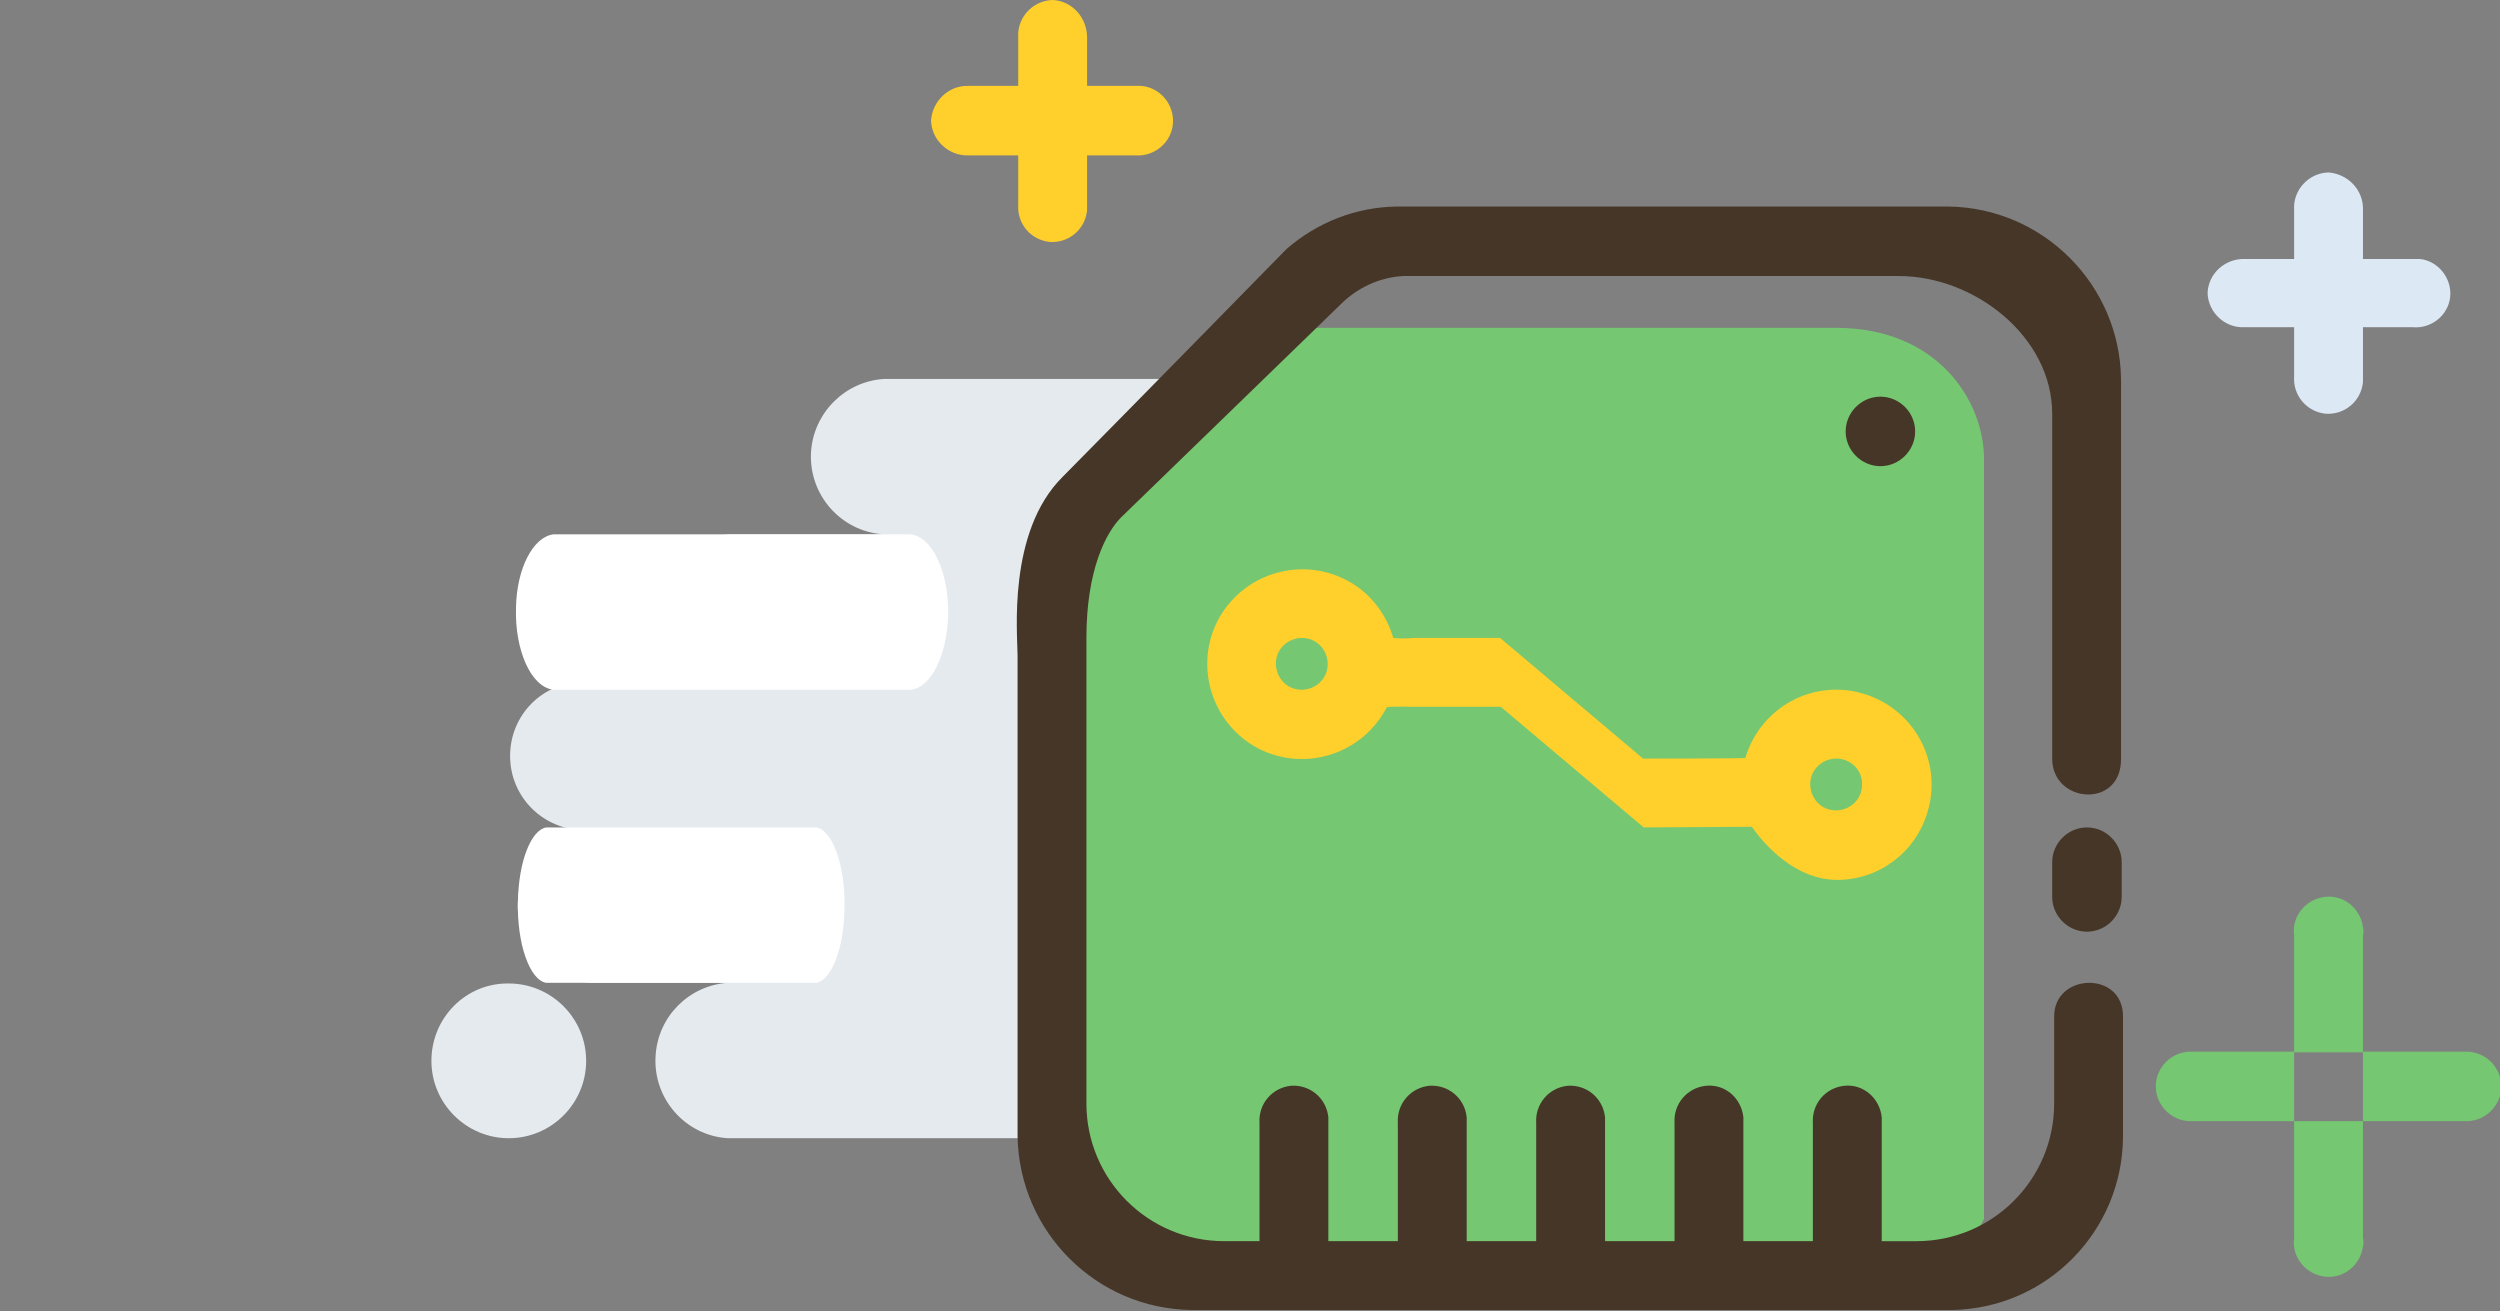 <?xml version="1.0" encoding="utf-8"?>
<!-- Generator: Adobe Illustrator 23.0.2, SVG Export Plug-In . SVG Version: 6.00 Build 0)  -->
<svg version="1.1" id="图层_1" xmlns="http://www.w3.org/2000/svg" xmlns:xlink="http://www.w3.org/1999/xlink" x="0px" y="0px"
	 viewBox="0 0 381.3 200" style="enable-background:new 0 0 381.3 200;" xml:space="preserve">
<rect x="0" y="0" width="381.3" height="200" fill="#808080" stroke="none"/>
<style type="text/css">
	.st0{fill:#E5EAEF;}
	.st1{fill:#FFFFFF;}
	.st2{fill:#75C771;}
	.st3{fill:#DDE8F5;}
	.st4{fill:#FFD02C;}
	.st5{fill:#463628;}
</style>
<path class="st0" d="M189.4,126.6H89.1c-6.2,0-11.3-5-11.3-11.3s5-11.3,11.3-11.3l0,0h100.3 M210.4,173.6H111
	c-6.5-0.4-11.5-6.1-11-12.7c0.4-5.9,5.1-10.6,11-11h71.8 M134.8,57.8h106.5c6.5,0.4,11.6,5.9,11.2,12.5c-0.3,6.1-5.2,10.9-11.2,11.2
	H134.8c-6.5-0.4-11.5-6-11.1-12.6C124.1,63,128.8,58.2,134.8,57.8L134.8,57.8z M111.4,81.5h105.8c6.2,0,11.3,5.1,11.3,11.3
	c0,6.2-5,11.3-11.3,11.3H111.4c-6.2-0.2-11.1-5.4-10.9-11.7C100.7,86.5,105.5,81.7,111.4,81.5L111.4,81.5z M90,126.2h77.6
	c5.5,0,12.6,23.7,11.1,23.7H90c-6.5-0.5-11.5-6.2-11-12.7C79.4,131.3,84.1,126.7,90,126.2L90,126.2z"/>
<path class="st1" d="M83.3,126.2h41.2c2.5,0.4,4.5,6,4.3,12.5c-0.1,6-2,10.8-4.3,11.2H83.3c-2.5-0.4-4.5-6-4.3-12.5
	C79.1,131.4,81,126.6,83.3,126.2z"/>
<path class="st1" d="M84.4,81.5h54.5c3.4,0.4,5.9,6,5.7,12.5c-0.2,6-2.6,10.9-5.7,11.2H84.4c-3.4-0.4-5.9-6-5.7-12.5
	C78.8,86.7,81.3,81.9,84.4,81.5z"/>
<path class="st0" d="M65.8,161.8c0,6.5,5.3,11.8,11.8,11.8c6.5,0,11.8-5.3,11.8-11.8c0,0,0,0,0,0c0-6.5-5.3-11.8-11.8-11.8
	C71.1,149.9,65.8,155.2,65.8,161.8C65.8,161.8,65.8,161.8,65.8,161.8z"/>
<path class="st2" d="M349.9,171v17.8c-0.4,2.9,1.7,5.5,4.6,5.9s5.5-1.7,5.9-4.6c0.1-0.4,0.1-0.9,0-1.3V171 M360.4,171h15.8
	c2.9,0,5.3-2.4,5.3-5.3c0-2.9-2.4-5.3-5.3-5.3h-15.8 M349.9,171h-15.8c-2.9,0-5.3-2.4-5.3-5.3c0-2.9,2.4-5.3,5.3-5.3h15.8
	 M349.9,160.5v-17.8c-0.4-2.9,1.7-5.5,4.6-5.9c2.9-0.4,5.5,1.7,5.9,4.6c0.1,0.4,0.1,0.9,0,1.3v17.8"/>
<path class="st3" d="M355.1,26.3c-3,0.1-5.4,2.7-5.2,5.7v25.4c-0.2,2.9,1.9,5.4,4.8,5.7c2.9,0.2,5.4-1.9,5.7-4.8c0-0.3,0-0.6,0-0.9
	V32C360.5,29,358.1,26.5,355.1,26.3z M336.7,44.7c0.1,3,2.7,5.4,5.7,5.2h25.5c2.9,0.3,5.5-1.8,5.8-4.6s-1.8-5.5-4.6-5.8
	c-0.4,0-0.8,0-1.2,0h-25.5C339.4,39.4,336.8,41.7,336.7,44.7z"/>
<path class="st4" d="M160.5,0c-3,0.1-5.4,2.7-5.2,5.7v25.5c-0.2,2.9,1.9,5.4,4.8,5.7c2.9,0.2,5.4-1.9,5.7-4.8c0-0.3,0-0.6,0-0.9V5.7
	C165.8,2.7,163.5,0.1,160.5,0z M142,18.4c0.1,3,2.7,5.4,5.7,5.3h25.5c2.9,0.2,5.5-2,5.7-4.9s-2-5.5-4.9-5.7c-0.3,0-0.5,0-0.8,0
	h-25.5C144.7,13,142.2,15.4,142,18.4z"/>
<path class="st2" d="M191.2,50H280c15.6,0,22.6,11.2,22.6,20v115.9l-5.6,11.3H180.1l-22.3-22.7V84L191.2,50z"/>
<path class="st4" d="M280.2,134.2c-7.8,0-13-8.1-13-8.1l-16.5,0.1l-21.8-18.4h-13.2c0,0-4.1-0.1-4.2,0.1c-3.7,7.1-12.4,9.9-19.5,6.3
	c-7.1-3.7-9.9-12.4-6.3-19.5c3.7-7.1,12.4-9.9,19.5-6.3c3.6,1.8,6.2,5.1,7.3,8.9c1,0.1,2.1,0.1,3.1,0l13.2,0l21.8,18.4
	c0,0,15.6,0,15.6-0.1c2.3-7.7,10.3-12.1,18-9.8c7.7,2.3,12.1,10.3,9.8,18C292.2,130,286.6,134.2,280.2,134.2z M198.6,97.3
	c-2.2,0-4,1.7-4,3.9c0,2.2,1.7,4,3.9,4c2.2,0,4-1.7,4-3.9c0,0,0,0,0,0C202.5,99.1,200.8,97.3,198.6,97.3
	C198.6,97.3,198.6,97.3,198.6,97.3L198.6,97.3z M280.1,115.7c-2.2,0-4,1.7-4,3.9c0,2.2,1.7,4,3.9,4c2.2,0,4-1.7,4-3.9c0,0,0,0,0,0
	C284.1,117.5,282.3,115.7,280.1,115.7C280.1,115.7,280.1,115.7,280.1,115.7L280.1,115.7z"/>
<path class="st5" d="M281.5,65.8c0,2.9,2.4,5.3,5.3,5.3s5.3-2.4,5.3-5.3c0-2.9-2.4-5.3-5.3-5.3S281.5,62.9,281.5,65.8L281.5,65.8z"
	/>
<path class="st5" d="M318.3,142.1c-2.9,0-5.3-2.4-5.3-5.3v-5.3c0-2.9,2.4-5.3,5.3-5.3s5.3,2.4,5.3,5.3l0,0v5.3
	C323.6,139.7,321.2,142.1,318.3,142.1C318.3,142.1,318.3,142.1,318.3,142.1L318.3,142.1z M313,115.7V63.1c0-11.7-11.8-21-23.4-21
	H214c-3.6,0.2-7,1.8-9.5,4.3L171,78.9c-2.3,2.3-5.3,8-5.3,18.4v71c0,11.6,9.4,21,21,21c0,0,0,0,0.1,0h5.3v-18
	c-0.2-2.9,1.9-5.4,4.8-5.7c2.9-0.2,5.4,1.9,5.7,4.8c0,0.3,0,0.6,0,0.9v18h10.6v-18c-0.2-2.9,1.9-5.4,4.8-5.7
	c2.9-0.2,5.4,1.9,5.7,4.8c0,0.3,0,0.6,0,0.9v18h10.6v-18c-0.2-2.9,1.9-5.4,4.8-5.7c2.9-0.2,5.4,1.9,5.7,4.8c0,0.3,0,0.6,0,0.9v18
	h10.6v-18c-0.2-2.9,1.9-5.4,4.8-5.7s5.4,1.9,5.7,4.8c0,0.3,0,0.6,0,0.9v18h10.6v-18c-0.2-2.9,1.9-5.4,4.8-5.7s5.4,1.9,5.7,4.8
	c0,0.3,0,0.6,0,0.9v18h5.3c11.6,0,21-9.4,21-21c0,0,0,0,0-0.1v-13.2c0-6.6,10.5-7,10.5,0v18.4c-0.1,14.4-11.6,26.1-26,26.4H181.7
	c-14.5-0.2-26.2-11.9-26.5-26.4V100c0-3.2-1.6-18.9,6.9-27.3C172.3,62.4,196.2,38,196.2,38c4.7-4.1,10.6-6.4,16.8-6.5h84.2
	c14.4,0.2,26.1,11.9,26.3,26.3v57.9C323.6,123.4,313,122.6,313,115.7L313,115.7z"/>
</svg>
